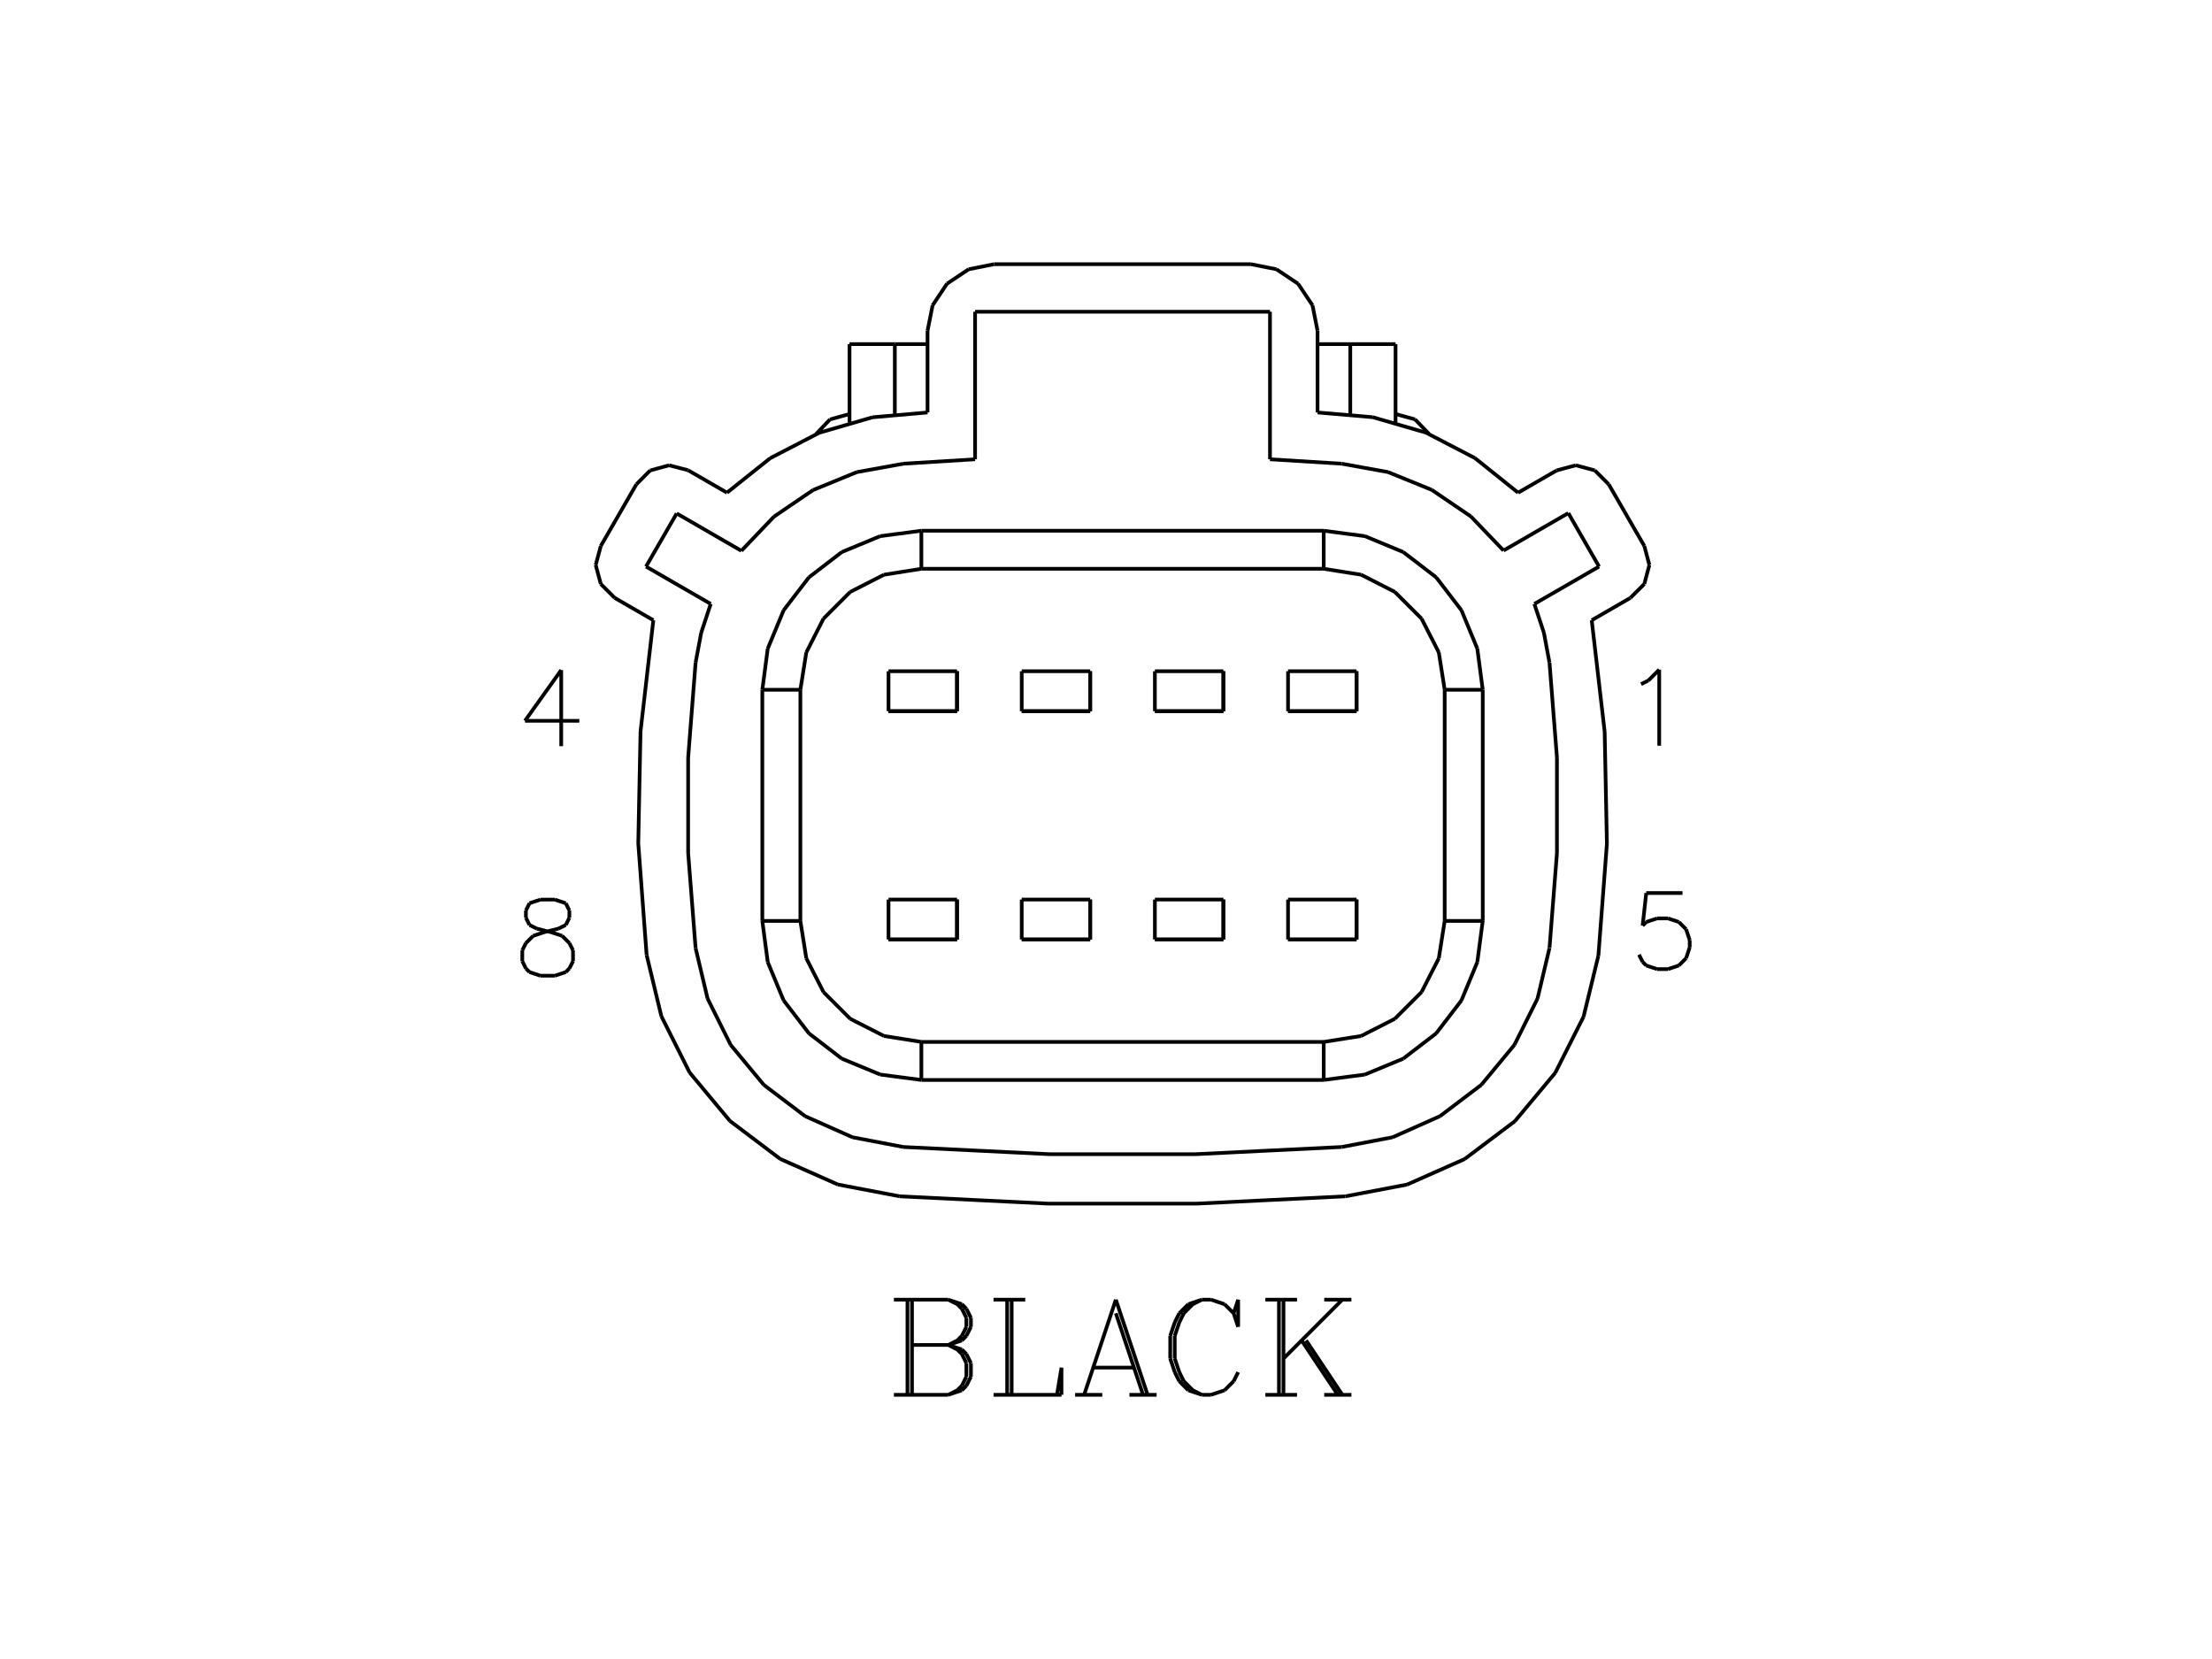 <?xml version="1.0" standalone="no"?><svg xmlns="http://www.w3.org/2000/svg" width="600.000" height="450.000" viewBox="0.0 0.0 600.000 450.000" version="1.1">
<title>Acme Converter - Post-processed with EDS-Designer: 14.44 (info@symca.com)</title>
<desc>Acme Converter - Post-processed with EDS-Designer: 14.44 (info@symca.com)</desc>
<g id="EDS_STYLE_GROUP" fill="none" stroke="black" stroke-width="1.0">
<g id="0" display="visible">
<path d="M246.15 378.34L246.15 352.53M247.38 352.53L247.38 378.34M242.47 352.53L257.21 352.53M257.21 352.53L260.9 353.76M260.9 353.76L262.13 354.99M262.13 354.99L263.36 357.45M263.36 357.45L263.36 359.91M263.36 359.91L262.13 362.36M262.13 362.36L260.9 363.59M260.9 363.59L257.21 364.82M257.21 352.53L259.67 353.76M259.67 353.76L260.9 354.99M260.9 354.99L262.13 357.45M262.13 357.45L262.13 359.91M262.13 359.91L260.9 362.36M260.9 362.36L259.67 363.59M259.67 363.59L257.21 364.82M247.38 364.82L257.21 364.82M257.21 364.82L260.9 366.05M260.9 366.05L262.13 367.28M262.13 367.28L263.36 369.74M263.36 369.74L263.36 373.42M263.36 373.42L262.13 375.88M262.13 375.88L260.9 377.11M260.9 377.11L257.21 378.34M257.21 378.34L242.47 378.34M257.21 364.82L259.67 366.05M259.67 366.05L260.9 367.28M260.9 367.28L262.13 369.74M262.13 369.74L262.13 373.42M262.13 373.42L260.9 375.88M260.9 375.88L259.67 377.11M259.67 377.11L257.21 378.34M273.19 378.34L273.19 352.53M274.41 352.53L274.41 378.34M269.5 352.53L278.1 352.53M269.5 378.34L287.93 378.34M287.93 378.34L287.93 370.96M287.93 370.96L286.7 378.34M302.67 352.53L294.07 378.34M302.67 352.53L311.28 378.34M302.67 356.22L310.05 378.34M296.53 370.96L307.59 370.96M291.62 378.34L298.99 378.34M306.36 378.34L313.73 378.34M334.62 356.22L335.85 359.91M335.85 359.91L335.85 352.53M335.85 352.53L334.62 356.22M334.62 356.22L332.16 353.76M332.16 353.76L328.48 352.53M328.48 352.53L326.02 352.53M326.02 352.53L322.33 353.76M322.33 353.76L319.88 356.22M319.88 356.22L318.65 358.68M318.65 358.68L317.42 362.36M317.42 362.36L317.42 368.51M317.42 368.51L318.65 372.19M318.65 372.19L319.88 374.65M319.88 374.65L322.33 377.11M322.33 377.11L326.02 378.34M326.02 378.34L328.48 378.34M328.48 378.34L332.16 377.11M332.16 377.11L334.62 374.65M334.62 374.65L335.85 372.19M326.02 352.53L323.56 353.76M323.56 353.76L321.11 356.22M321.11 356.22L319.88 358.68M319.88 358.68L318.65 362.36M318.65 362.36L318.65 368.51M318.65 368.51L319.88 372.19M319.88 372.19L321.11 374.65M321.11 374.65L323.56 377.11M323.56 377.11L326.02 378.34M346.91 378.34L346.91 352.53M348.14 352.53L348.14 378.34M364.11 352.53L348.14 368.51M354.28 363.59L364.11 378.34M353.05 363.59L362.88 378.34M343.22 352.53L351.82 352.53M359.19 352.53L366.57 352.53M343.22 378.34L351.82 378.34M359.19 378.34L366.57 378.34"/>
<path d="M445.14 185.57L447.11 184.59M447.11 184.59L450.06 181.64M450.06 181.64L450.06 202.28"/>
<path d="M152.23 181.75L142.4 195.52M142.4 195.52L157.14 195.52M152.23 181.75L152.23 202.4"/>
<path d="M146.58 244.02L143.63 245M143.63 245L142.65 246.97M142.65 246.97L142.65 248.93M142.65 248.93L143.63 250.9M143.63 250.9L145.6 251.88M145.6 251.88L149.53 252.87M149.53 252.87L152.48 253.85M152.48 253.85L154.44 255.81M154.44 255.81L155.43 257.78M155.43 257.78L155.43 260.73M155.43 260.73L154.44 262.69M154.44 262.69L153.46 263.68M153.46 263.68L150.51 264.66M150.51 264.66L146.58 264.66M146.58 264.66L143.63 263.68M143.63 263.68L142.65 262.69M142.65 262.69L141.67 260.73M141.67 260.73L141.67 257.78M141.67 257.78L142.65 255.81M142.65 255.81L144.62 253.85M144.62 253.85L147.56 252.87M147.56 252.87L151.5 251.88M151.5 251.88L153.46 250.9M153.46 250.9L154.44 248.93M154.44 248.93L154.44 246.97M154.44 246.97L153.46 245M153.46 245L150.51 244.02M150.51 244.02L146.58 244.02"/>
<path d="M206.78 249.8L206.78 187.1"/>
<path d="M249.92 143.96L238.76 145.43M238.76 145.43L228.35 149.74M228.35 149.74L219.42 156.6M219.42 156.6L212.56 165.53M212.56 165.53L208.25 175.94M208.25 175.94L206.78 187.1"/>
<path d="M217.1 187.1L206.78 187.1"/>
<path d="M249.92 143.96L359.05 143.96"/>
<path d="M249.92 154.28L249.92 143.96"/>
<path d="M402.19 187.1L400.72 175.94M400.72 175.94L396.41 165.53M396.41 165.53L389.56 156.6M389.56 156.6L380.62 149.74M380.62 149.74L370.22 145.43M370.22 145.43L359.05 143.96"/>
<path d="M359.05 154.28L359.05 143.96"/>
<path d="M402.19 187.1L402.19 249.8"/>
<path d="M391.87 187.1L402.19 187.1"/>
<path d="M206.78 249.8L208.25 260.96M208.25 260.96L212.56 271.37M212.56 271.37L219.42 280.3M219.42 280.3L228.35 287.16M228.35 287.16L238.76 291.47M238.76 291.47L249.92 292.94"/>
<path d="M217.1 249.8L206.78 249.8"/>
<path d="M241.01 254.83L241.01 244"/>
<path d="M259.59 254.83L241.01 254.83"/>
<path d="M259.59 244L259.59 254.83"/>
<path d="M241.01 244L259.59 244"/>
<path d="M295.71 244L295.71 254.83"/>
<path d="M277.14 244L295.71 244"/>
<path d="M277.14 254.83L277.14 244"/>
<path d="M295.71 254.83L277.14 254.83"/>
<path d="M331.84 254.83L313.26 254.83"/>
<path d="M331.84 244L331.84 254.83"/>
<path d="M313.26 244L331.84 244"/>
<path d="M313.26 254.83L313.26 244"/>
<path d="M367.96 254.83L349.38 254.83"/>
<path d="M367.96 244L367.96 254.83"/>
<path d="M349.38 244L367.96 244"/>
<path d="M349.38 254.83L349.38 244"/>
<path d="M367.96 182.07L367.96 192.91"/>
<path d="M349.38 182.07L367.96 182.07"/>
<path d="M349.38 192.91L349.38 182.07"/>
<path d="M367.96 192.91L349.38 192.91"/>
<path d="M331.84 182.07L331.84 192.91"/>
<path d="M313.26 182.07L331.84 182.07"/>
<path d="M313.26 192.91L313.26 182.07"/>
<path d="M331.84 192.91L313.26 192.91"/>
<path d="M277.14 182.07L295.71 182.07"/>
<path d="M277.14 192.91L277.14 182.07"/>
<path d="M295.71 192.91L277.14 192.91"/>
<path d="M295.71 182.07L295.71 192.91"/>
<path d="M241.01 182.07L259.59 182.07"/>
<path d="M241.01 192.91L241.01 182.07"/>
<path d="M259.59 192.91L241.01 192.91"/>
<path d="M259.59 182.07L259.59 192.91"/>
<path d="M217.1 249.8L218.71 259.94M218.71 259.94L223.37 269.09M223.37 269.09L230.63 276.35M230.63 276.35L239.78 281.01M239.78 281.01L249.92 282.62"/>
<path d="M217.1 187.1L217.1 249.8"/>
<path d="M249.92 154.28L239.78 155.89M239.78 155.89L230.63 160.55M230.63 160.55L223.37 167.81M223.37 167.81L218.71 176.96M218.71 176.96L217.1 187.1"/>
<path d="M359.05 154.28L249.92 154.28"/>
<path d="M391.87 187.1L390.27 176.96M390.27 176.96L385.6 167.81M385.6 167.81L378.34 160.55M378.34 160.55L369.19 155.89M369.19 155.89L359.05 154.28"/>
<path d="M391.87 249.8L391.87 187.1"/>
<path d="M359.05 292.94L370.22 291.47M370.22 291.47L380.62 287.16M380.62 287.16L389.56 280.3M389.56 280.3L396.41 271.37M396.41 271.37L400.72 260.96M400.72 260.96L402.19 249.8"/>
<path d="M359.05 282.62L369.19 281.01M369.19 281.01L378.34 276.35M378.34 276.35L385.6 269.09M385.6 269.09L390.27 259.94M390.27 259.94L391.87 249.8"/>
<path d="M391.87 249.8L402.19 249.8"/>
<path d="M359.05 292.94L249.92 292.94"/>
<path d="M249.92 292.94L249.92 282.62"/>
<path d="M249.92 282.62L359.05 282.62"/>
<path d="M359.05 282.62L359.05 292.94"/>
<path d="M366.26 93.34L357.38 93.34"/>
<path d="M366.26 112.28L366.26 93.34"/>
<path d="M378.54 93.34L366.26 93.34"/>
<path d="M378.54 114.58L378.54 93.34"/>
<path d="M387.6 117.68L383.81 113.75M383.81 113.75L378.54 112.3"/>
<path d="M230.43 114.62L230.43 93.34"/>
<path d="M230.43 112.3L225.13 113.77M225.13 113.77L221.34 117.75"/>
<path d="M242.72 112.3L242.72 93.34"/>
<path d="M251.59 93.34L242.72 93.34"/>
<path d="M242.72 93.34L230.43 93.34"/>
<path d="M367.96 254.83L367.96 244"/>
<path d="M349.38 254.83L367.96 254.83"/>
<path d="M331.84 254.83L331.84 244"/>
<path d="M313.26 254.83L331.84 254.83"/>
<path d="M295.71 254.83L295.71 244"/>
<path d="M277.14 254.83L295.71 254.83"/>
<path d="M259.59 254.83L259.59 244"/>
<path d="M241.01 254.83L259.59 254.83"/>
<path d="M259.59 192.91L259.59 182.07"/>
<path d="M241.01 192.91L259.59 192.91"/>
<path d="M277.14 192.91L295.71 192.91"/>
<path d="M295.71 192.91L295.71 182.07"/>
<path d="M331.84 192.91L331.84 182.07"/>
<path d="M313.26 192.91L331.84 192.91"/>
<path d="M367.96 192.91L367.96 182.07"/>
<path d="M349.38 192.91L367.96 192.91"/>
<path d="M183.55 139.27L201.09 149.4"/>
<path d="M175.23 153.68L183.55 139.27"/>
<path d="M192.78 163.81L175.23 153.68"/>
<path d="M192.78 163.81L190.2 171.63M190.2 171.63L188.68 179.72"/>
<path d="M188.68 179.72L186.66 205.52M186.66 205.52L186.66 231.39M186.66 231.39L188.68 257.18"/>
<path d="M188.68 257.18L191.93 270.86M191.93 270.86L198.2 283.44M198.2 283.44L207.18 294.27M207.18 294.27L218.38 302.76M218.38 302.76L231.23 308.48M231.23 308.48L245.04 311.12"/>
<path d="M245.04 311.12L284.66 313.07M284.66 313.07L324.32 313.07M324.32 313.07L363.93 311.12"/>
<path d="M363.93 311.12L377.74 308.48M377.74 308.48L390.59 302.76M390.59 302.76L401.8 294.27M401.8 294.27L410.77 283.44M410.77 283.44L417.05 270.86M417.05 270.86L420.29 257.18"/>
<path d="M420.3 257.14L422.32 231.37M422.32 231.37L422.32 205.53M422.32 205.53L420.3 179.76"/>
<path d="M420.29 179.72L418.78 171.63M418.78 171.63L416.19 163.81"/>
<path d="M433.74 153.68L416.19 163.81"/>
<path d="M425.4 139.18L433.74 153.68"/>
<path d="M407.83 149.33L425.4 139.18"/>
<path d="M407.83 149.33L398.97 140.09M398.97 140.09L388.38 132.89M388.38 132.89L376.53 128.06M376.53 128.06L363.93 125.78"/>
<path d="M363.93 125.78L344.48 124.58"/>
<path d="M344.48 84.56L344.48 124.58"/>
<path d="M264.49 84.56L344.48 84.56"/>
<path d="M264.49 124.58L264.49 84.56"/>
<path d="M264.49 124.58L245.04 125.78"/>
<path d="M357.38 89.72L357.38 111.88"/>
<path d="M411.78 133.64L400.07 124.25M400.07 124.25L386.75 117.34M386.75 117.34L372.34 113.16M372.34 113.16L357.38 111.88"/>
<path d="M411.78 133.64L422.26 127.59"/>
<path d="M436.36 131.37L432.58 127.59M432.58 127.59L427.42 126.21M427.42 126.21L422.26 127.59"/>
<path d="M436.36 131.37L446.01 148.09"/>
<path d="M442.23 162.18L446.01 158.41M446.01 158.41L447.39 153.25M447.39 153.25L446.01 148.09"/>
<path d="M442.23 162.18L431.75 168.24"/>
<path d="M433.56 259.22L435.87 228.88M435.87 228.88L435.26 198.46M435.26 198.46L431.75 168.24"/>
<path d="M364.92 324.5L381.68 321.31M381.68 321.31L397.28 314.39M397.28 314.39L410.91 304.12M410.91 304.12L421.84 291.03M421.84 291.03L429.53 275.8M429.53 275.8L433.56 259.22"/>
<path d="M244.05 324.5L284.33 326.48M284.33 326.48L324.65 326.48M324.65 326.48L364.92 324.5"/>
<path d="M175.4 259.06L179.4 275.67M179.4 275.67L187.07 290.94M187.07 290.94L198.01 304.07M198.01 304.07L211.65 314.37M211.65 314.37L227.27 321.3M227.27 321.3L244.05 324.5"/>
<path d="M177.22 168.23L173.74 198.41M173.74 198.41L173.13 228.77M173.13 228.77L175.4 259.06"/>
<path d="M177.22 168.23L166.74 162.18"/>
<path d="M162.97 148.09L161.58 153.25M161.58 153.25L162.97 158.41M162.97 158.41L166.74 162.18"/>
<path d="M162.97 148.09L172.62 131.37"/>
<path d="M186.62 127.54L181.48 126.21M181.48 126.21L176.36 127.61M176.36 127.61L172.62 131.37"/>
<path d="M186.62 127.54L197.19 133.64"/>
<path d="M251.59 111.88L236.65 113.19M236.65 113.19L222.24 117.38M222.24 117.38L208.92 124.28M208.92 124.28L197.19 133.64"/>
<path d="M251.59 111.88L251.59 89.72"/>
<path d="M269.65 71.66L262.74 73.04M262.74 73.04L256.88 76.95M256.88 76.95L252.97 82.81M252.97 82.81L251.59 89.72"/>
<path d="M269.65 71.66L339.32 71.66"/>
<path d="M357.38 89.72L356.01 82.81M356.01 82.81L352.09 76.95M352.09 76.95L346.23 73.04M346.23 73.04L339.32 71.66"/>
<path d="M245.04 125.78L232.42 128.06M232.42 128.06L220.55 132.92M220.55 132.92L209.95 140.13M209.95 140.13L201.09 149.4"/>
<path d="M456.37 242.23L446.54 242.23M446.54 242.23L445.56 251.08M445.56 251.08L446.54 250.09M446.54 250.09L449.49 249.11M449.49 249.11L452.44 249.11M452.44 249.11L455.38 250.09M455.38 250.09L457.35 252.06M457.35 252.06L458.33 255.01M458.33 255.01L458.33 256.97M458.33 256.97L457.35 259.92M457.35 259.92L455.38 261.89M455.38 261.89L452.44 262.87M452.44 262.87L449.49 262.87M449.49 262.87L446.54 261.89M446.54 261.89L445.56 260.91M445.56 260.91L444.57 258.94"/>
</g>
</g>
</svg>
